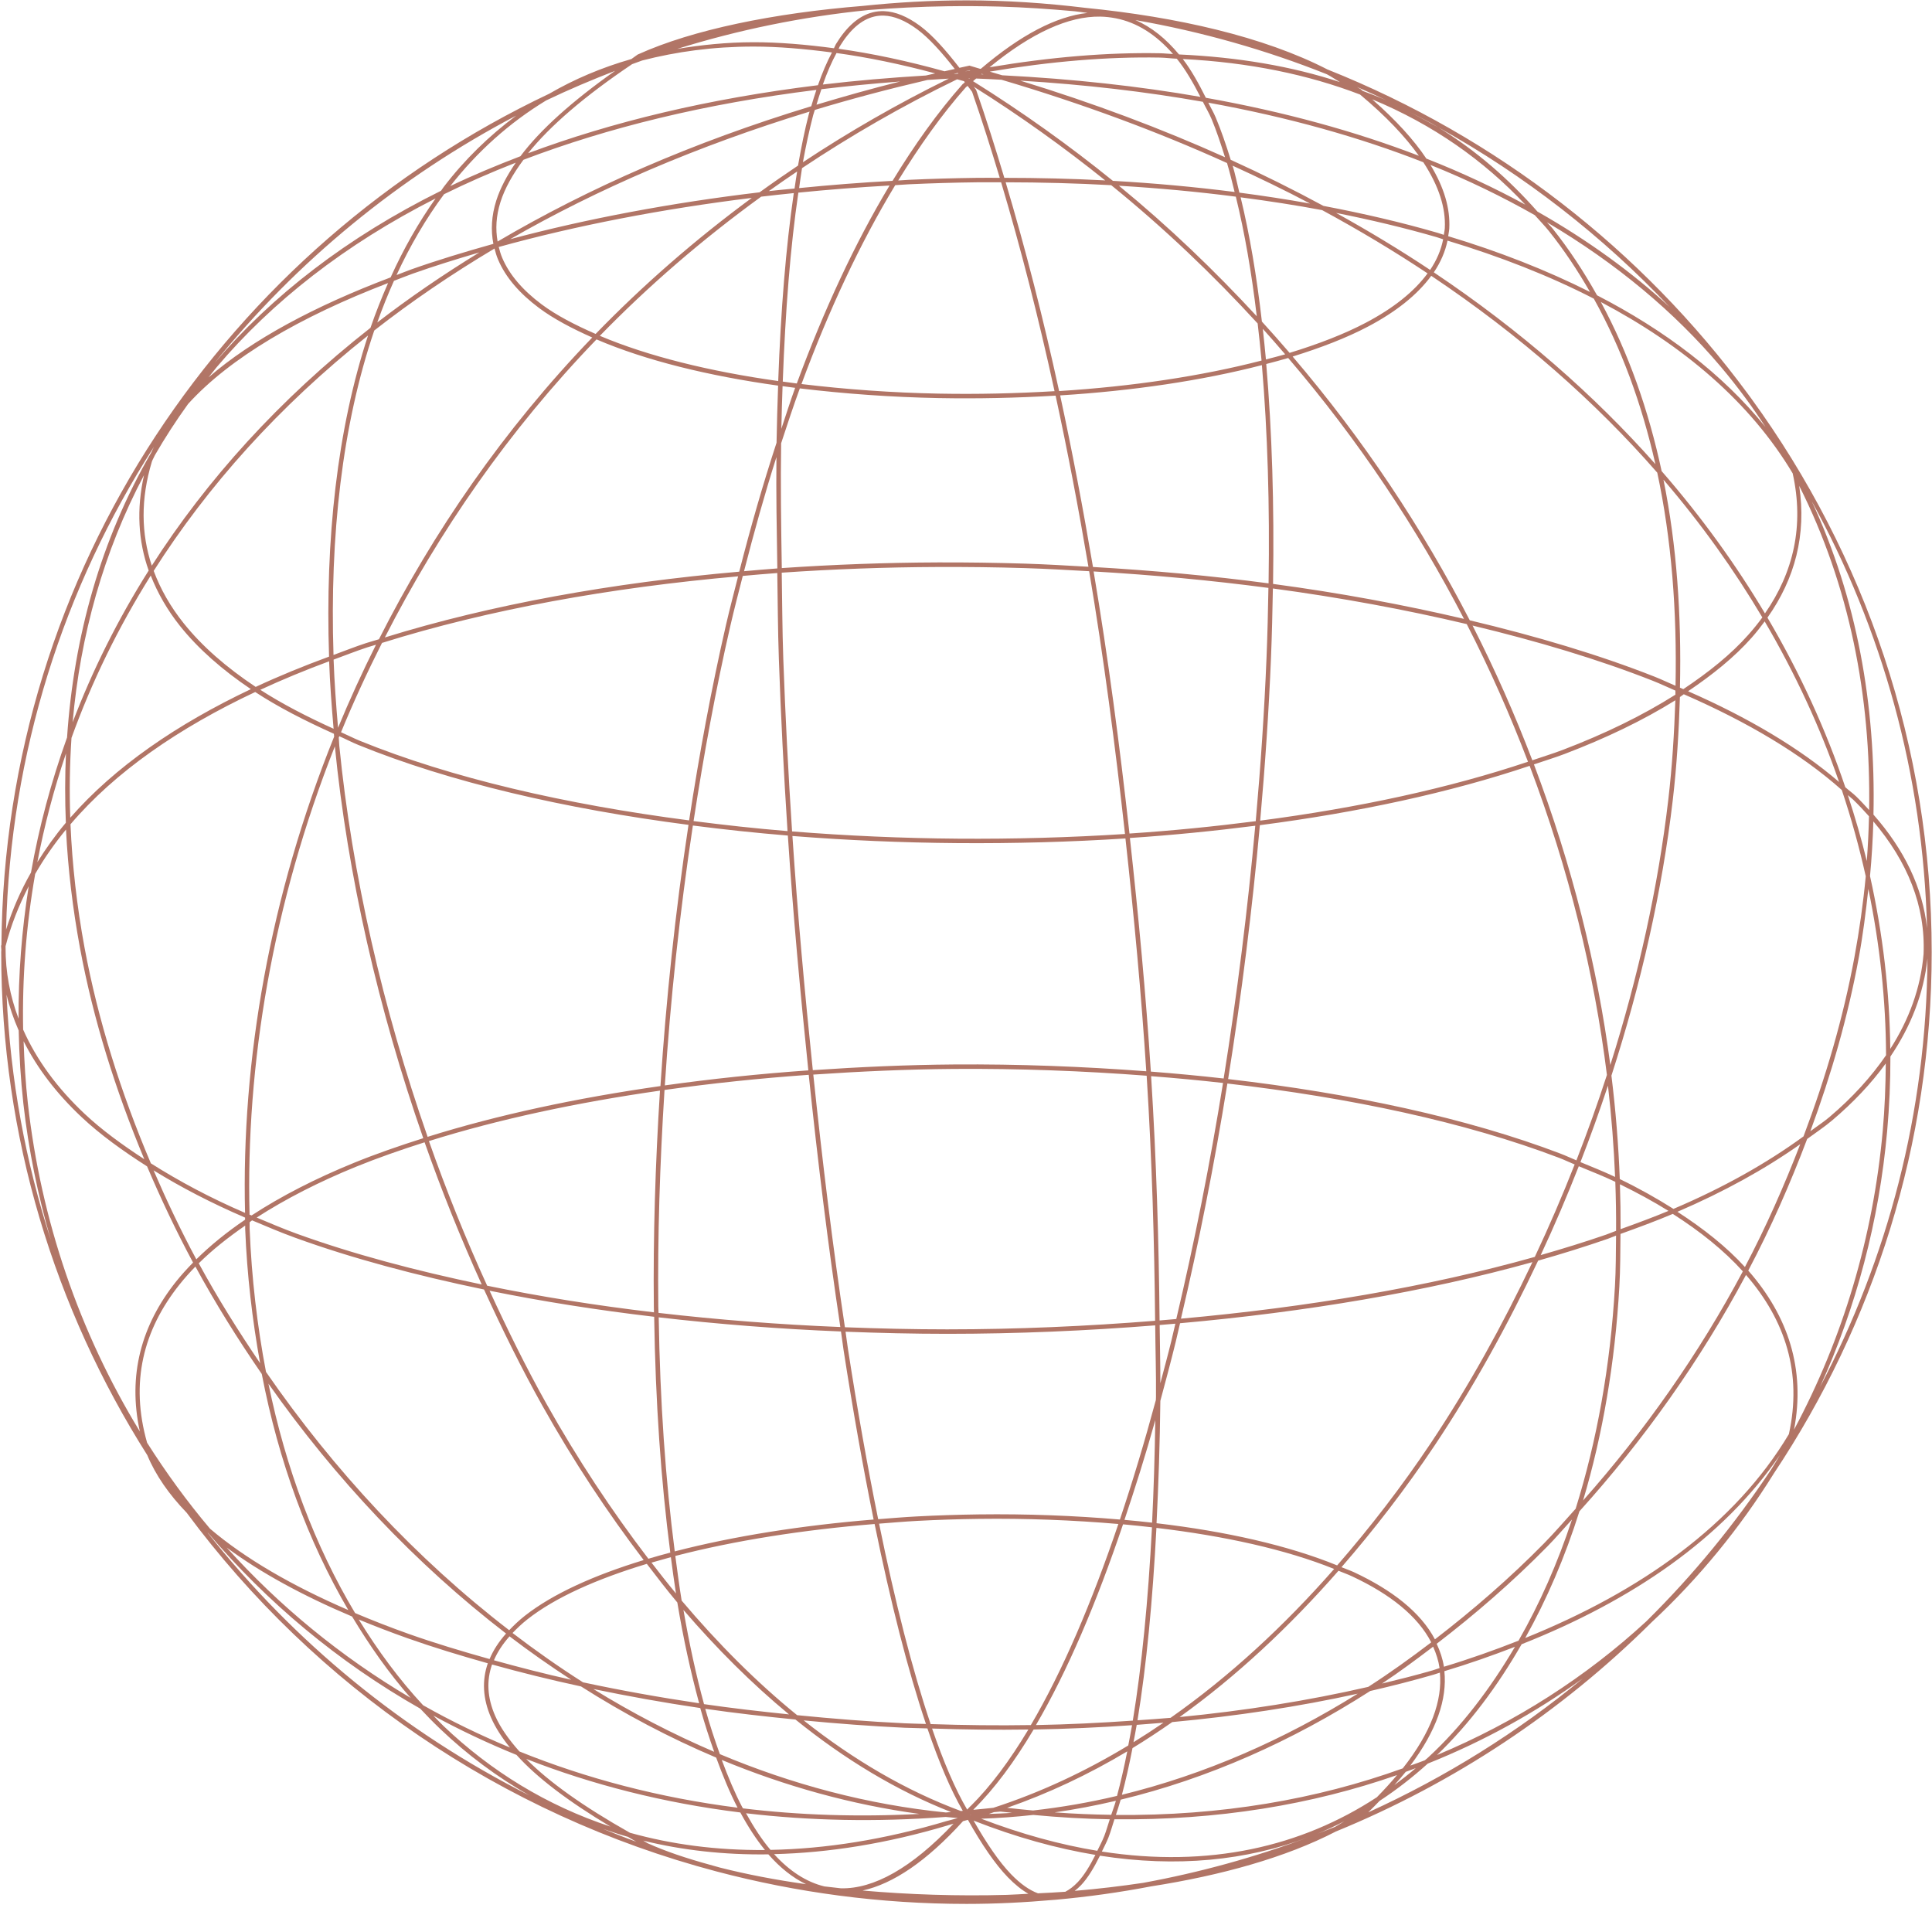 <svg xmlns="http://www.w3.org/2000/svg" xmlns:xlink="http://www.w3.org/1999/xlink" width="500" zoomAndPan="magnify" viewBox="0 0 375 375" height="500" preserveAspectRatio="xMidYMid meet" version="1.0"><defs><clipPath id="7f0a8e4bb6"><path d="M 0 0 L 375 0 L 375 369.75 L 0 369.75 Z M 0 0 " clip-rule="nonzero"/></clipPath></defs><g clip-path="url(#7f0a8e4bb6)"><path fill="#b17566" d="M 187.59 0.07 C 180.793 0.07 174.082 0.453 167.469 1.148 C 150.129 2.551 134.445 5.762 123.855 10.551 L 123.812 10.574 L 123.789 10.574 C 123.324 10.875 123.012 11.156 122.559 11.457 C 116.797 13.105 111.484 15.359 106.629 18.18 C 44.129 47.781 0.84 110.582 0.277 183.383 L 0.211 183.574 L 0.211 183.684 C 0.211 183.91 0.254 184.129 0.258 184.355 C 0.254 184.508 0.234 184.656 0.234 184.809 C 0.234 220.66 10.648 254.113 28.59 282.449 C 30.207 286.336 32.797 290.059 36.238 293.625 C 61.133 327.219 97.238 352.211 139.113 363.258 C 154.582 367.34 170.82 369.547 187.59 369.547 C 193.285 369.547 198.918 369.262 204.488 368.77 C 204.676 368.75 204.867 368.758 205.051 368.727 C 211.254 368.16 217.363 367.305 223.379 366.152 C 236.996 364.027 249.535 360.551 259.277 355.5 C 282.336 346.066 303.078 332.23 320.414 315.043 L 320.566 314.891 C 329.781 306.32 337.723 296.582 344.316 285.977 C 363.664 256.91 374.941 222.16 374.941 184.812 C 374.941 144.754 361.965 107.695 339.973 77.422 L 339.195 76.363 C 318.688 48.547 290.52 26.594 257.742 13.516 C 257.723 13.508 257.699 13.5 257.676 13.492 C 245.312 7.125 228.484 3.289 210.652 1.52 C 203.086 0.602 195.402 0.07 187.59 0.07 Z M 183.809 1.215 C 187.168 1.168 190.562 1.188 193.945 1.277 C 198.863 1.414 203.75 1.746 208.598 2.188 C 209.43 2.277 210.254 2.406 211.082 2.512 C 205.012 3.168 198.098 6.789 190.398 13.34 C 190.348 13.348 190.301 13.352 190.25 13.359 C 189.59 13.176 188.965 12.961 188.305 12.777 L 188.195 12.734 L 188.086 12.754 L 186.23 13.164 C 183.547 9.695 180.969 6.801 178.602 5.039 C 176.113 3.195 173.762 2.238 171.574 2.164 C 170.848 2.141 170.129 2.215 169.438 2.383 C 166.672 3.055 164.289 5.223 162.238 8.586 C 162.105 8.805 162.004 9.133 161.871 9.363 C 156.43 8.641 151.172 8.188 146.227 8.195 C 141 8.203 136.129 8.723 131.441 9.492 C 143.289 5.809 155.621 3.258 168.355 1.973 L 168.508 1.949 C 173.516 1.562 178.609 1.285 183.809 1.215 Z M 171.555 3.031 C 173.523 3.094 175.691 3.957 178.082 5.73 C 180.289 7.371 182.758 10.105 185.32 13.383 C 184.648 13.527 184 13.688 183.332 13.836 C 176.125 11.832 169.273 10.375 162.781 9.469 C 162.852 9.348 162.902 9.156 162.973 9.039 C 164.957 5.789 167.191 3.82 169.652 3.223 C 170.266 3.074 170.898 3.008 171.555 3.031 Z M 213.547 3.223 C 214.582 3.242 215.574 3.359 216.551 3.547 C 220.727 4.355 224.426 6.758 227.68 10.484 C 226.812 10.453 226.012 10.352 225.133 10.336 C 214.98 10.145 203.938 11.066 192.066 13.059 C 200.258 6.344 207.441 3.125 213.547 3.223 Z M 220.375 3.895 C 233.273 6.152 245.711 9.691 257.551 14.418 C 258.453 14.891 259.223 15.434 260.078 15.934 C 250.785 12.871 240.328 11.09 228.848 10.57 C 226.32 7.52 223.504 5.246 220.379 3.895 Z M 137.086 6.918 C 136.359 7.121 135.625 7.316 134.902 7.523 C 135.621 7.316 136.344 7.117 137.086 6.918 Z M 146.25 9.039 C 151.066 9.035 156.191 9.488 161.484 10.184 C 160.508 12.016 159.594 14.133 158.762 16.539 C 137.426 19.156 118.758 23.672 102.504 29.742 C 106.734 24.457 113.457 18.668 122.691 12.453 C 123.344 12.215 124 11.973 124.656 11.738 C 131.27 10.035 138.406 9.043 146.25 9.039 Z M 162.371 10.293 C 168.43 11.129 174.816 12.445 181.52 14.246 L 179.703 14.656 C 172.82 15.074 166.121 15.641 159.715 16.406 C 160.535 14.074 161.418 12.039 162.371 10.293 Z M 225.109 11.176 C 226.254 11.199 227.293 11.348 228.418 11.395 C 230.086 13.453 231.574 16.035 233 18.805 C 221.105 16.73 208.293 15.316 194.531 14.613 C 193.723 14.375 192.922 14.133 192.109 13.902 C 203.969 11.906 214.996 10.992 225.109 11.176 Z M 229.586 11.457 C 242.473 12.109 253.914 14.488 263.988 18.352 C 269.027 22.559 272.754 26.516 275.402 30.238 C 263.086 25.504 249.328 21.707 234.055 18.98 C 232.668 16.203 231.219 13.582 229.582 11.457 Z M 188.199 13.641 C 188.242 13.652 188.285 13.672 188.328 13.684 L 187.312 13.855 C 187.613 13.793 187.895 13.703 188.199 13.641 Z M 119.387 13.75 C 111.031 19.66 104.84 25.203 101.016 30.324 C 96.285 32.137 91.715 34.047 87.402 36.117 C 92.621 29.445 98.82 23.859 106.008 19.496 C 110.371 17.402 114.844 15.512 119.387 13.75 Z M 185.906 14.16 C 185.941 14.203 185.98 14.246 186.016 14.289 C 185.742 14.301 185.488 14.34 185.215 14.355 L 185.172 14.332 Z M 190.555 14.332 L 190.898 14.441 L 190.445 14.418 Z M 187.98 15.176 L 188.219 15.195 C 188.191 15.223 188.16 15.234 188.133 15.262 Z M 189.473 15.242 C 191.129 15.301 192.75 15.395 194.379 15.477 C 210.148 20.145 224.734 25.559 238.164 31.645 C 238.699 33.406 239.156 35.363 239.637 37.262 C 231.879 36.273 223.988 35.551 216.012 35.102 C 207.551 28.25 198.516 21.785 188.867 15.758 L 189.473 15.238 Z M 184.156 15.262 C 174.133 20.184 164.707 25.621 155.844 31.492 C 156.438 28.207 157.109 25.152 157.832 22.371 C 157.934 21.988 158.055 21.707 158.156 21.336 C 165.176 19.211 172.461 17.281 180.008 15.523 C 181.391 15.438 182.754 15.332 184.156 15.262 Z M 185.777 15.391 C 186.234 15.527 186.66 15.621 187.117 15.758 L 187.27 15.977 C 187.141 16.094 187.031 16.176 186.902 16.301 L 186.879 16.301 L 186.859 16.32 C 182.004 21.789 177.488 28.141 173.242 35.102 C 167.148 35.43 161.098 35.91 155.109 36.508 C 155.305 35.219 155.461 33.859 155.672 32.637 C 165.059 26.375 175.074 20.578 185.777 15.391 Z M 198.031 15.652 C 210.668 16.418 222.465 17.809 233.477 19.758 C 234.039 20.902 234.66 21.898 235.184 23.148 C 236.125 25.406 236.961 27.938 237.777 30.52 C 225.488 24.988 212.258 20.008 198.031 15.652 Z M 174.711 15.824 C 169.141 17.207 163.758 18.734 158.48 20.32 C 158.785 19.266 159.109 18.277 159.434 17.316 C 164.391 16.719 169.465 16.215 174.711 15.824 Z M 187.809 16.668 C 188.109 17.094 188.371 17.363 188.672 17.812 L 188.695 17.855 C 190.562 23.211 192.336 28.812 194.055 34.52 C 192.59 34.52 191.129 34.5 189.668 34.52 C 185.227 34.578 180.777 34.703 176.355 34.906 C 175.684 34.938 175.016 35.004 174.344 35.035 C 178.465 28.344 182.809 22.199 187.484 16.926 C 187.594 16.824 187.699 16.77 187.809 16.668 Z M 189.02 16.84 C 198.051 22.516 206.535 28.609 214.52 35.016 C 208.023 34.676 201.484 34.52 194.941 34.52 C 193.191 28.699 191.398 22.992 189.496 17.531 L 189.473 17.488 L 189.453 17.422 C 189.297 17.195 189.172 17.062 189.02 16.84 Z M 263.387 16.883 C 265.309 17.727 267.227 18.57 269.113 19.477 C 267.621 18.809 266.043 18.238 264.488 17.641 L 264.145 17.336 L 264.121 17.316 C 263.895 17.16 263.617 17.035 263.387 16.883 Z M 158.461 17.445 C 158.121 18.477 157.781 19.496 157.465 20.621 C 134.414 27.633 114.16 36.531 96.586 46.879 C 96.152 44.469 96.281 41.922 97.148 39.188 C 97.965 36.617 99.477 33.883 101.602 31.016 C 117.953 24.785 136.824 20.125 158.461 17.445 Z M 266.348 19.281 C 278.129 24.172 288 31.117 296.062 39.727 C 290.102 36.477 283.699 33.477 276.852 30.781 C 274.434 27.145 270.941 23.316 266.348 19.281 Z M 234.535 19.93 C 249.996 22.727 263.875 26.633 276.266 31.492 C 279.305 36.141 280.633 40.398 280.438 44.266 C 280.414 44.715 280.305 45.145 280.242 45.582 C 279.84 45.465 279.461 45.312 279.055 45.195 C 271.934 43.129 264.504 41.41 256.883 39.965 C 251.125 36.852 245.125 33.859 238.879 31.016 C 237.984 28.117 237.035 25.34 235.98 22.828 C 235.539 21.762 235.008 20.922 234.535 19.93 Z M 157.141 21.66 C 157.094 21.84 157.039 21.973 156.992 22.156 C 156.207 25.176 155.527 28.547 154.895 32.141 C 152.363 33.836 149.875 35.562 147.438 37.328 C 130.32 39.363 113.926 42.449 99.027 46.426 C 115.918 36.711 135.277 28.348 157.145 21.66 Z M 273.652 21.766 C 275.531 22.73 277.391 23.727 279.23 24.75 C 295.941 34.062 311.055 45.824 324.051 59.566 C 316.664 52.758 308.113 46.57 298.418 41.066 C 292.891 34.801 286.57 29.258 279.227 24.75 C 277.461 23.664 275.527 22.738 273.652 21.766 Z M 100.195 22.438 C 94.918 26.383 90.176 30.98 86.105 36.312 C 85.934 36.539 85.781 36.793 85.609 37.023 C 67.309 46.086 52.766 57.422 41.672 70.418 C 57.586 50.734 77.484 34.344 100.199 22.438 Z M 100.109 31.578 C 98.363 34.117 97.074 36.578 96.328 38.926 C 95.391 41.887 95.246 44.691 95.766 47.332 C 90.254 48.879 84.887 50.5 79.859 52.281 C 78.859 52.637 77.945 53.023 76.965 53.387 C 79.594 47.699 82.664 42.449 86.191 37.695 C 90.605 35.516 95.246 33.48 100.109 31.578 Z M 277.652 32.012 C 284.93 34.934 291.641 38.207 297.902 41.758 C 298.812 42.793 299.785 43.77 300.645 44.848 C 303.598 48.539 306.223 52.508 308.621 56.672 C 300.156 52.418 290.93 48.805 281.09 45.844 C 281.164 45.332 281.277 44.828 281.305 44.309 C 281.496 40.504 280.328 36.406 277.652 32.012 Z M 239.266 32.164 C 244.426 34.523 249.469 36.961 254.289 39.512 C 249.777 38.699 245.199 38 240.562 37.391 C 240.129 35.648 239.75 33.797 239.266 32.164 Z M 154.723 33.285 C 154.543 34.344 154.391 35.488 154.223 36.594 C 152.559 36.762 150.883 36.902 149.23 37.09 C 151.035 35.801 152.863 34.535 154.723 33.285 Z M 189.668 35.383 C 191.219 35.363 192.766 35.383 194.316 35.383 C 198.148 48.207 201.605 61.789 204.688 75.926 C 197.266 76.367 189.703 76.547 182.191 76.402 C 173.098 76.227 164.141 75.574 155.566 74.543 C 160.852 60.246 166.934 47.215 173.762 35.941 C 174.645 35.898 175.516 35.812 176.398 35.77 C 180.809 35.566 185.238 35.438 189.668 35.383 Z M 195.199 35.383 C 202.051 35.391 208.898 35.566 215.688 35.945 C 226.059 44.359 235.477 53.367 244.109 62.785 C 244.379 65.152 244.648 67.516 244.867 69.984 C 233.234 73 219.746 75.016 205.574 75.906 C 202.496 61.777 199.027 48.211 195.199 35.383 Z M 172.66 36.008 C 165.895 47.27 159.887 60.246 154.656 74.434 C 153.742 74.32 152.836 74.191 151.934 74.066 C 152.441 60.258 153.418 47.859 154.961 37.391 C 160.809 36.809 166.707 36.34 172.66 36.008 Z M 217.18 36.051 C 224.844 36.512 232.422 37.211 239.875 38.172 C 241.582 45.121 242.93 52.895 243.938 61.383 C 235.754 52.531 226.906 44.016 217.18 36.051 Z M 154.074 37.48 C 152.547 47.934 151.551 60.258 151.051 73.961 C 137.758 72.094 125.797 69.148 116.43 65.184 C 125.824 55.527 136.285 46.488 147.746 38.172 C 149.848 37.922 151.957 37.695 154.078 37.48 Z M 240.805 38.301 C 246.152 39.004 251.445 39.809 256.625 40.785 C 263.832 44.688 270.645 48.777 277.09 53.062 C 274.465 56.633 270.422 59.832 265.16 62.613 C 260.922 64.852 255.859 66.793 250.312 68.492 C 248.555 66.449 246.766 64.426 244.934 62.418 C 243.922 53.602 242.562 45.52 240.805 38.301 Z M 145.93 38.406 C 134.852 46.559 124.738 55.406 115.609 64.816 C 111.617 63.074 107.98 61.199 105.125 59.07 C 101.488 56.352 98.871 53.34 97.477 50.035 C 97.188 49.352 96.988 48.648 96.805 47.938 C 111.836 43.781 128.484 40.559 145.93 38.41 Z M 84.551 38.516 C 81.223 43.195 78.316 48.324 75.82 53.84 C 61.168 59.383 48.953 65.891 40.484 73.246 C 41.027 72.578 41.523 71.895 42.082 71.238 C 52.832 58.566 66.902 47.473 84.551 38.516 Z M 259.328 41.324 C 266.008 42.66 272.523 44.199 278.801 46.016 C 279.25 46.145 279.668 46.316 280.117 46.449 C 279.699 48.539 278.855 50.512 277.59 52.391 C 271.809 48.547 265.719 44.863 259.328 41.324 Z M 300.258 43.141 C 313.844 51.172 325.055 60.609 333.973 71.148 C 335.652 73.133 337.246 75.164 338.77 77.223 C 340.145 79.082 341.434 80.969 342.684 82.883 C 334.355 72.578 323.172 64.117 309.984 57.316 C 307.41 52.723 304.551 48.352 301.316 44.309 C 300.988 43.895 300.594 43.547 300.258 43.141 Z M 280.961 46.707 C 291.145 49.781 300.691 53.512 309.359 57.969 C 314.734 67.629 318.68 78.445 321.309 90.082 C 309.465 76.719 295.18 64.176 278.305 52.863 C 279.609 50.926 280.512 48.883 280.961 46.707 Z M 95.984 48.242 C 96.172 48.965 96.379 49.684 96.676 50.383 C 98.148 53.867 100.883 56.98 104.605 59.762 C 107.457 61.891 111.043 63.77 114.957 65.508 C 97.711 83.43 84.051 103.34 73.551 124.078 C 72.719 124.34 71.844 124.566 71.023 124.836 C 68.852 125.547 66.836 126.363 64.734 127.125 C 63.988 104.043 66.426 82.398 72.645 64.148 C 79.812 58.543 87.598 53.234 95.984 48.242 Z M 93.043 48.996 C 86.004 53.309 79.387 57.84 73.227 62.594 C 74.219 59.809 75.297 57.121 76.469 54.508 C 77.703 54.043 78.871 53.555 80.141 53.105 C 84.25 51.648 88.598 50.297 93.043 48.996 Z M 277.805 53.535 C 295.113 65.125 309.684 78.012 321.676 91.746 C 324.445 104.699 325.52 118.652 325.219 133.109 C 323.84 132.527 322.562 131.898 321.137 131.336 C 310.344 127.078 298.203 123.477 285.281 120.402 C 276.113 102.605 264.695 85.359 250.898 69.203 C 256.352 67.512 261.359 65.594 265.57 63.367 C 270.914 60.547 275.078 57.258 277.805 53.535 Z M 75.324 54.941 C 74.09 57.754 72.941 60.629 71.91 63.629 C 54.18 77.535 40.109 93.184 29.461 109.793 C 27.402 103.598 27.277 96.887 29.484 89.586 C 29.629 89.168 29.898 88.766 30.066 88.352 C 32.027 84.961 34.172 81.641 36.508 78.41 C 44.578 69.5 58.156 61.523 75.324 54.941 Z M 310.719 58.617 C 326.773 67.086 339.707 78.074 347.957 91.875 C 350.219 102.074 348.105 111.094 342.578 119.062 C 336.93 109.582 330.266 100.34 322.523 91.445 C 319.973 79.574 316.082 68.516 310.723 58.617 Z M 245.109 63.824 C 246.59 65.457 248.023 67.113 249.453 68.773 C 248.25 69.129 246.965 69.434 245.715 69.766 C 245.535 67.742 245.32 65.785 245.109 63.824 Z M 71.438 65.121 C 65.449 83.312 63.105 104.684 63.871 127.449 C 58.918 129.273 54.156 131.215 49.629 133.328 C 43.949 129.555 39.215 125.434 35.648 120.965 C 33.086 117.762 31.152 114.363 29.832 110.809 C 40.266 94.387 54.055 78.922 71.434 65.121 Z M 115.781 65.879 C 125.328 69.977 137.508 72.965 151.031 74.848 C 150.906 78.461 150.789 82.145 150.727 85.934 C 148.09 93.996 145.68 102.359 143.488 110.961 C 118.91 113.121 95.406 117.312 74.699 123.73 C 85.156 103.254 98.703 83.578 115.785 65.875 Z M 250.035 69.484 C 263.711 85.461 275.035 102.523 284.16 120.125 C 272.398 117.367 259.992 115.066 247.098 113.34 C 247.34 98.137 246.898 83.773 245.777 70.652 C 247.211 70.273 248.664 69.898 250.035 69.488 Z M 244.934 70.871 C 246.043 83.887 246.469 98.145 246.23 113.23 C 235.121 111.762 223.703 110.723 212.148 110.051 C 210.23 98.75 208.121 87.594 205.773 76.746 C 219.871 75.863 233.301 73.879 244.934 70.871 Z M 151.895 74.953 L 154.34 75.277 C 153.395 77.859 152.551 80.574 151.66 83.23 C 151.715 80.402 151.801 77.684 151.895 74.953 Z M 155.246 75.387 C 163.918 76.43 172.977 77.09 182.176 77.266 C 189.762 77.41 197.395 77.238 204.891 76.793 C 207.234 87.613 209.352 98.727 211.266 110.008 C 207.188 109.777 203.113 109.531 199.012 109.402 C 193.363 109.227 187.703 109.145 182.047 109.164 C 171.887 109.203 161.754 109.578 151.746 110.266 C 151.613 101.98 151.492 93.746 151.617 86.039 C 152.797 82.441 153.977 78.852 155.246 75.387 Z M 29.875 86.734 C 29.711 87.086 29.527 87.438 29.379 87.793 C 19.551 104.73 14.336 123.551 13.016 143.141 C 9.906 151.797 7.57 160.551 6.016 169.355 C 4.008 172.879 2.398 176.582 1.176 180.441 C 1.992 146.043 12.387 113.973 29.875 86.734 Z M 150.707 88.723 C 150.625 95.629 150.762 102.98 150.879 110.332 C 148.715 110.484 146.57 110.688 144.418 110.871 C 146.355 103.301 148.426 95.879 150.707 88.723 Z M 27.953 92.223 C 26.469 98.84 26.824 105.023 28.859 110.742 C 22.828 120.293 17.93 130.156 14.098 140.199 C 15.59 123.332 20.086 107.105 27.953 92.223 Z M 322.879 93.109 C 330.273 101.73 336.641 110.684 342.07 119.844 C 341.238 120.984 340.34 122.094 339.367 123.191 C 336 127.004 331.641 130.492 326.727 133.762 L 326.078 133.48 C 326.391 119.414 325.453 105.797 322.879 93.109 Z M 349.223 94.297 C 358.953 113.605 363.168 135.094 362.797 157.23 C 361.977 156.34 361.164 155.441 360.266 154.57 C 359.637 153.961 358.84 153.398 358.172 152.801 C 354.41 141.652 349.387 130.625 343.062 119.883 C 348.387 112.348 350.664 103.793 349.223 94.297 Z M 351.664 97.301 C 365.293 122.043 373.277 150.23 374.035 180.16 C 373.188 172.207 369.559 164.844 363.637 158.117 C 364.109 136.844 360.402 116.105 351.664 97.301 Z M 182.035 110.051 C 187.684 110.031 193.34 110.094 198.977 110.27 C 203.133 110.398 207.273 110.641 211.406 110.871 C 214.238 127.668 216.469 144.801 218.363 161.879 C 207.66 162.566 196.777 162.867 185.902 162.785 C 175.102 162.703 164.32 162.223 153.742 161.379 C 153 150.035 152.422 138.801 152.035 127.859 C 151.836 122.105 151.828 116.719 151.734 111.156 C 161.738 110.469 171.875 110.09 182.035 110.051 Z M 212.27 110.918 C 223.781 111.59 235.133 112.652 246.199 114.113 C 246.125 118.57 246.02 123.07 245.832 127.645 C 245.41 138.008 244.695 148.656 243.738 159.391 C 235.734 160.418 227.559 161.238 219.23 161.789 C 217.34 144.75 215.094 127.684 212.27 110.918 Z M 150.871 111.219 C 150.965 116.781 150.973 122.152 151.176 127.902 C 151.555 138.812 152.121 150.008 152.859 161.316 C 146.68 160.812 140.613 160.137 134.621 159.371 C 136.59 146.512 138.934 133.77 141.773 121.422 C 142.523 118.164 143.359 114.984 144.172 111.785 C 146.402 111.59 148.625 111.379 150.871 111.223 Z M 29.262 111.715 C 30.605 115.141 32.484 118.422 34.945 121.508 C 38.492 125.945 43.145 130.027 48.691 133.762 C 34.34 140.57 22.285 148.828 13.637 158.723 C 13.453 153.512 13.531 148.352 13.875 143.227 C 17.75 132.477 22.871 121.922 29.262 111.715 Z M 143.266 111.867 C 142.48 114.98 141.66 118.059 140.93 121.227 C 138.086 133.594 135.73 146.359 133.758 159.238 C 109.785 156.129 87.598 151.016 69.848 143.789 C 68.562 143.262 67.438 142.668 66.195 142.125 C 68.59 136.289 71.258 130.52 74.148 124.789 C 94.891 118.285 118.531 114.051 143.266 111.867 Z M 247.066 114.223 C 260.176 115.984 272.777 118.32 284.695 121.137 C 289.215 129.949 293.148 138.871 296.582 147.852 C 281.277 152.992 263.582 156.809 244.602 159.285 C 245.555 148.59 246.277 137.988 246.699 127.668 C 246.883 123.121 246.988 118.652 247.066 114.223 Z M 342.527 120.621 C 348.496 130.805 353.312 141.234 356.965 151.781 C 349.289 145.191 339.367 139.309 327.656 134.168 C 332.422 130.957 336.676 127.531 340 123.773 C 340.906 122.746 341.738 121.688 342.527 120.617 Z M 285.816 121.418 C 298.418 124.449 310.266 127.98 320.809 132.141 C 322.34 132.742 323.715 133.414 325.195 134.043 C 325.188 134.309 325.203 134.574 325.195 134.84 C 318.898 138.824 311.59 142.406 303.367 145.539 C 301.473 146.262 299.406 146.895 297.426 147.57 C 294.066 138.781 290.215 130.047 285.82 121.418 Z M 72.984 125.137 C 70.316 130.465 67.852 135.84 65.613 141.258 C 65.23 136.812 64.906 132.391 64.75 128.031 C 66.926 127.242 69.023 126.395 71.273 125.656 C 71.832 125.473 72.422 125.316 72.984 125.137 Z M 63.883 128.355 C 64.047 132.668 64.367 137.055 64.75 141.453 C 59.582 139.105 54.746 136.617 50.527 133.891 C 54.789 131.918 59.238 130.074 63.883 128.355 Z M 49.535 134.32 C 54.031 137.27 59.254 139.926 64.812 142.426 C 64.832 142.617 64.84 142.801 64.855 142.988 C 52.391 173.867 46.828 205.812 47.566 235.422 C 40.824 232.516 34.762 229.273 29.285 225.805 C 23.465 212.09 19.023 198.012 16.402 183.898 C 14.922 175.91 14.023 167.914 13.68 159.996 C 22.363 149.793 34.719 141.293 49.535 134.32 Z M 326.824 134.754 C 339.234 140.16 349.672 146.367 357.492 153.34 C 359.359 158.906 360.891 164.488 362.141 170.09 C 361.645 175.328 360.906 180.59 359.934 185.844 C 357.777 197.52 354.371 209.152 350.059 220.574 C 342.918 225.781 334.52 230.516 324.816 234.645 C 321.59 232.609 318.148 230.664 314.398 228.855 C 314.148 222.254 313.609 215.559 312.777 208.777 C 318.504 191.035 322.625 172.957 324.688 155.266 C 325.473 148.52 325.867 141.879 326.07 135.297 C 326.336 135.121 326.562 134.93 326.824 134.754 Z M 325.184 135.922 C 324.969 142.27 324.578 148.68 323.82 155.176 C 321.84 172.207 317.965 189.617 312.562 206.719 C 310.047 187.562 305.117 167.871 297.734 148.371 C 299.723 147.691 301.801 147.062 303.699 146.34 C 311.738 143.277 318.953 139.805 325.184 135.922 Z M 65.863 142.902 C 67.113 143.453 68.242 144.059 69.535 144.586 C 87.379 151.855 109.617 156.988 133.637 160.105 C 131.078 176.984 129.277 194.047 128.191 210.805 C 111.918 213.125 96.594 216.395 83 220.66 C 74.297 195.707 68.324 169.699 65.859 144.762 C 65.809 144.223 65.805 143.699 65.754 143.16 L 65.859 142.902 Z M 64.996 144.867 C 67.469 169.863 73.441 195.918 82.156 220.922 C 77.496 222.402 72.992 223.961 68.781 225.676 C 61.305 228.719 54.605 232.145 48.832 235.918 L 48.441 235.766 C 47.664 206.676 52.961 175.281 64.996 144.867 Z M 12.805 146.25 C 12.598 150.699 12.598 155.191 12.781 159.695 C 10.715 162.148 8.898 164.699 7.25 167.344 C 8.598 160.273 10.445 153.227 12.805 146.25 Z M 296.902 148.652 C 304.5 168.719 309.469 188.98 311.902 208.645 C 310.098 214.223 308.117 219.738 305.98 225.223 C 304.934 224.797 303.984 224.332 302.91 223.926 C 284.699 216.988 262.348 212.211 238.379 209.445 C 240.98 193.145 243.062 176.551 244.539 160.168 C 263.648 157.688 281.469 153.84 296.902 148.648 Z M 358.668 154.336 C 358.977 154.621 359.363 154.887 359.664 155.176 C 360.766 156.246 361.797 157.34 362.773 158.441 C 362.703 161.328 362.566 164.223 362.344 167.129 C 361.312 162.855 360.059 158.586 358.668 154.336 Z M 363.617 159.434 C 370.234 167.234 373.754 175.828 373.363 185.176 C 372.809 191.762 370.551 197.887 366.902 203.59 C 366.777 192.5 365.465 181.266 362.969 170.047 C 363.301 166.5 363.512 162.961 363.617 159.434 Z M 134.488 160.234 C 140.543 161.008 146.68 161.672 152.922 162.18 C 153.926 177.375 155.332 192.645 156.898 207.758 C 147.406 208.426 138.105 209.406 129.043 210.676 C 130.129 194 131.941 177.027 134.488 160.234 Z M 243.648 160.277 C 242.172 176.59 240.102 193.109 237.512 209.336 C 232.852 208.809 228.141 208.367 223.379 207.996 C 222.43 193.152 220.996 177.938 219.312 162.652 C 227.582 162.102 235.699 161.289 243.648 160.277 Z M 12.812 161.012 C 13.188 168.652 14.109 176.352 15.535 184.051 C 18.094 197.84 22.406 211.59 28.008 225.004 C 23.742 222.215 19.758 219.328 16.422 216.188 C 11.109 211.188 7.098 205.73 4.492 199.848 C 4.297 189.828 5.059 179.715 6.828 169.633 C 8.551 166.633 10.551 163.773 12.812 161.012 Z M 153.809 162.266 C 164.363 163.102 175.129 163.566 185.902 163.648 C 196.805 163.73 207.719 163.434 218.449 162.742 C 220.125 177.973 221.543 193.141 222.492 207.934 C 210.215 207.004 197.688 206.52 185.145 206.613 C 175.961 206.684 166.809 207.102 157.766 207.719 C 156.199 192.641 154.812 177.422 153.809 162.27 Z M 5.574 172.012 C 4.211 180.594 3.555 189.195 3.605 197.73 C 1.945 193.324 1.055 188.688 1.078 183.793 C 1.078 183.762 1.078 183.734 1.078 183.707 C 1.078 183.699 1.078 183.691 1.078 183.684 C 1.078 183.676 1.078 183.668 1.078 183.66 C 2.117 179.594 3.664 175.723 5.574 172.012 Z M 362.645 172.531 C 364.883 183.336 366.043 194.16 366.082 204.82 C 363.18 209.055 359.52 213.066 355.102 216.812 C 353.973 217.773 352.609 218.652 351.383 219.578 C 355.469 208.535 358.684 197.289 360.766 186.016 C 361.594 181.516 362.16 177.023 362.645 172.531 Z M 374.121 186.039 C 373.918 216.004 366.387 244.258 353.266 269.203 C 360.289 253.734 364.742 236.949 366.297 219.539 C 366.723 214.758 366.934 209.938 366.926 205.078 C 370.895 199.211 373.398 192.863 374.121 186.039 Z M 1.273 193.062 C 1.832 195.449 2.645 197.77 3.629 200.023 C 3.727 204.773 4.016 209.508 4.535 214.199 C 5.539 223.203 7.359 232.059 9.875 240.695 C 4.977 225.574 2.016 209.598 1.273 193.062 Z M 4.582 202.098 C 7.234 207.375 11.008 212.289 15.82 216.816 C 19.457 220.238 23.84 223.391 28.547 226.391 C 31.238 232.711 34.18 238.945 37.473 245.062 C 36.305 246.258 35.191 247.48 34.188 248.734 C 27.457 257.164 24.75 266.926 27.145 277.848 C 15.344 258.527 7.922 236.742 5.402 214.113 C 4.957 210.133 4.719 206.121 4.582 202.098 Z M 366.027 206.418 C 365.996 210.793 365.828 215.141 365.441 219.453 C 363.598 240.074 357.691 259.816 348.219 277.5 C 350.48 265.762 347.062 255.414 339.336 246.617 C 343.723 238.312 347.488 229.75 350.77 221.07 C 352.402 219.871 354.148 218.719 355.629 217.461 C 359.711 214 363.199 210.32 366.027 206.418 Z M 185.133 207.477 C 197.707 207.383 210.262 207.859 222.566 208.797 C 223.613 225.367 224.062 241.172 224.207 256.363 C 210.906 257.426 197.379 258.027 183.836 258.027 C 177.203 258.027 170.586 257.871 163.996 257.617 C 161.652 242.023 159.625 225.48 157.859 208.578 C 166.871 207.965 175.98 207.547 185.133 207.477 Z M 156.973 208.625 C 158.734 225.492 160.77 242 163.109 257.574 C 151.133 257.09 139.32 256.16 127.82 254.832 C 127.812 254.406 127.781 254.004 127.777 253.578 C 127.625 240.074 128.07 225.934 128.984 211.562 C 138.086 210.281 147.434 209.293 156.973 208.621 Z M 223.43 208.883 C 228.137 209.25 232.789 209.68 237.391 210.203 C 234.852 225.977 231.777 241.383 228.316 256.02 L 225.074 256.301 C 224.926 241.156 224.469 225.395 223.43 208.883 Z M 238.234 210.309 C 262.164 213.07 284.473 217.82 302.594 224.727 C 303.664 225.133 304.602 225.598 305.641 226.02 C 303.254 232.098 300.68 238.066 297.906 243.961 C 277.258 249.777 253.746 253.742 229.223 255.953 C 232.668 241.363 235.707 226.02 238.234 210.309 Z M 312.105 210.719 C 312.793 216.703 313.254 222.605 313.488 228.441 C 311.359 227.434 309.043 226.504 306.766 225.566 C 308.68 220.656 310.453 215.711 312.105 210.719 Z M 128.102 211.691 C 127.191 226.02 126.762 240.109 126.91 253.574 C 126.914 253.965 126.926 254.332 126.934 254.723 C 115.742 253.402 104.91 251.68 94.559 249.555 C 90.398 240.43 86.621 231.059 83.254 221.484 C 96.734 217.254 111.945 214.004 128.102 211.691 Z M 82.414 221.719 C 85.719 231.125 89.43 240.344 93.5 249.316 C 80.633 246.633 68.484 243.406 57.602 239.465 C 54.891 238.48 52.383 237.391 49.82 236.328 C 55.422 232.719 61.852 229.418 69.078 226.473 C 73.273 224.766 77.762 223.199 82.414 221.719 Z M 349.426 222.086 C 346.305 230.18 342.777 238.164 338.688 245.926 C 335.145 242.043 330.68 238.5 325.59 235.207 C 334.629 231.324 342.582 226.926 349.426 222.086 Z M 306.441 226.367 C 308.848 227.359 311.297 228.324 313.531 229.391 C 313.645 232.59 313.703 235.762 313.68 238.902 L 311.758 239.637 C 307.676 241.047 303.406 242.363 299.051 243.613 C 301.699 237.949 304.152 232.199 306.441 226.367 Z M 29.809 227.168 C 35.172 230.477 41.066 233.543 47.57 236.332 C 47.574 236.465 47.566 236.605 47.57 236.742 C 44.012 239.16 40.852 241.719 38.105 244.434 C 35.066 238.781 32.328 233 29.809 227.168 Z M 314.426 229.867 C 317.77 231.504 320.93 233.219 323.848 235.035 C 320.875 236.277 317.727 237.434 314.555 238.578 C 314.57 235.695 314.523 232.797 314.426 229.867 Z M 324.691 235.617 C 330.035 239.031 334.66 242.742 338.285 246.77 C 329.785 262.738 319.25 277.742 307.273 291.246 C 311.082 278.48 313.477 264.5 314.316 249.707 C 314.508 246.363 314.5 242.93 314.535 239.508 C 318.008 238.258 321.449 236.988 324.691 235.617 Z M 48.93 236.871 C 51.688 238.023 54.41 239.203 57.34 240.262 C 68.438 244.285 80.824 247.574 93.949 250.293 C 97.488 258.035 101.227 265.625 105.293 272.875 C 111.297 283.578 117.902 293.578 124.938 302.809 C 115.348 305.738 107.324 309.336 101.855 313.637 C 100.723 314.527 99.742 315.473 98.832 316.422 C 80.734 302.504 64.77 285.32 51.629 266.285 C 49.926 257.363 48.836 248.066 48.453 238.492 C 48.438 238.078 48.469 237.652 48.453 237.238 C 48.625 237.121 48.754 236.984 48.93 236.871 Z M 47.59 237.887 C 47.598 238.102 47.582 238.32 47.59 238.535 C 47.949 247.5 48.973 256.191 50.488 264.598 C 46.219 258.293 42.188 251.863 38.578 245.211 C 41.168 242.633 44.242 240.207 47.59 237.887 Z M 313.676 239.832 C 313.641 243.129 313.645 246.441 313.461 249.664 C 312.582 265.129 309.957 279.656 305.832 292.844 C 303.797 295.098 301.816 297.406 299.695 299.566 C 293.043 306.328 285.914 312.5 278.516 318.195 C 275.75 312.945 270.211 308.629 262.805 305.164 C 262.051 304.812 261.172 304.523 260.383 304.191 C 266.789 296.816 272.859 288.941 278.473 280.547 C 285.98 269.312 292.637 257.215 298.551 244.691 C 303.199 243.375 307.715 241.957 312.059 240.457 C 312.621 240.262 313.121 240.027 313.68 239.828 Z M 297.445 244.977 C 291.625 257.227 285.09 269.07 277.738 280.07 C 272.094 288.52 265.984 296.441 259.539 303.844 C 249.992 299.941 237.883 297.23 224.484 295.656 C 224.863 288.098 225.129 280.23 225.223 271.902 C 226.238 268.141 227.246 264.371 228.203 260.469 C 228.492 259.281 228.762 258.039 229.047 256.84 C 253.434 254.656 276.828 250.73 297.449 244.977 Z M 37.93 245.84 C 41.82 252.992 46.16 259.945 50.812 266.695 C 54.078 283.66 59.777 299.145 67.605 312.512 C 56.699 307.805 47.551 302.496 40.762 296.715 C 36.289 291.418 32.234 285.84 28.551 280.031 C 25.223 268.359 27.793 258.152 34.883 249.277 C 35.816 248.105 36.84 246.965 37.93 245.84 Z M 338.898 247.461 C 346.562 256.305 349.828 266.547 347.219 278.367 C 336.711 295.949 318.516 308.871 296.043 317.938 C 300.23 310.449 303.77 302.234 306.566 293.344 C 319.094 279.477 330.078 263.996 338.898 247.461 Z M 95.027 250.527 C 105.254 252.609 115.941 254.289 126.973 255.586 C 127.223 272.02 128.293 287.438 130.105 301.359 C 128.66 301.742 127.23 302.137 125.848 302.551 C 118.758 293.281 112.098 283.227 106.051 272.445 C 102.105 265.41 98.48 258.031 95.027 250.531 Z M 127.855 255.695 C 139.387 257.027 151.234 257.957 163.234 258.438 C 163.41 259.602 163.555 260.875 163.734 262.027 C 165.543 273.711 167.496 284.703 169.57 294.941 C 155.715 296.07 142.461 298.148 130.969 301.125 C 129.176 287.312 128.109 271.996 127.855 255.695 Z M 228.137 256.926 C 227.871 258.031 227.625 259.18 227.355 260.277 C 226.672 263.078 225.938 265.754 225.219 268.488 C 225.238 264.844 225.121 260.949 225.09 257.184 Z M 224.223 257.25 C 224.262 261.879 224.418 266.723 224.375 271.168 C 224.371 271.375 224.355 271.547 224.352 271.75 C 222.16 279.871 219.832 287.609 217.371 294.941 C 208.508 294.18 199.277 293.824 189.969 293.945 C 185.977 294 181.973 294.125 177.996 294.336 C 175.461 294.469 172.961 294.68 170.453 294.875 C 168.375 284.625 166.41 273.602 164.598 261.898 C 164.426 260.801 164.289 259.59 164.121 258.484 C 170.676 258.734 177.254 258.895 183.852 258.895 C 197.391 258.895 210.922 258.309 224.223 257.25 Z M 52.105 268.574 C 65.043 286.965 80.641 303.539 98.227 317.07 C 96.828 318.645 95.75 320.289 95.027 322.02 C 89.605 320.5 84.324 318.91 79.379 317.16 C 75.734 315.867 72.262 314.504 68.922 313.094 C 61.164 300.137 55.492 285.082 52.105 268.574 Z M 224.246 275.641 C 224.133 282.523 223.938 289.215 223.617 295.547 C 221.848 295.344 220.066 295.168 218.258 295.008 C 220.332 288.805 222.359 282.41 224.246 275.641 Z M 345.531 282.34 C 344.957 283.324 344.359 284.293 343.762 285.258 C 336.727 295.848 328.656 305.707 319.621 314.629 L 319.488 314.758 C 307.895 325.434 294.281 334.234 278.926 340.648 C 285.227 334.609 290.652 327.305 295.348 319.145 C 316.855 310.637 334.484 298.57 345.535 282.34 Z M 189.992 294.812 C 199.191 294.691 208.312 295.055 217.074 295.805 C 211.91 311.07 206.215 324.43 200.086 334.836 C 193.602 334.941 187.109 334.863 180.637 334.645 C 177.113 324.227 173.742 310.98 170.629 295.742 C 173.098 295.551 175.551 295.336 178.043 295.203 C 182.008 294.992 186.012 294.863 189.992 294.812 Z M 305.121 294.941 C 302.32 303.441 298.84 311.301 294.746 318.453 C 290.078 320.293 285.27 322 280.266 323.512 C 280.023 321.957 279.52 320.48 278.859 319.059 C 286.367 313.301 293.586 307.043 300.32 300.191 C 301.98 298.508 303.512 296.688 305.121 294.941 Z M 169.762 295.805 C 172.852 310.957 176.203 324.168 179.727 334.621 C 178.367 334.574 177 334.555 175.641 334.492 C 168.602 334.164 161.629 333.598 154.723 332.914 C 146.859 326.531 139.379 319.035 132.309 310.676 C 131.852 307.895 131.469 304.941 131.078 302.008 C 142.562 299.027 155.863 296.938 169.762 295.809 Z M 217.98 295.871 C 219.875 296.039 221.742 296.242 223.598 296.453 C 222.859 310.68 221.621 323.383 219.879 333.973 C 213.648 334.406 207.383 334.719 201.078 334.836 C 207.195 324.367 212.859 311.055 217.98 295.871 Z M 224.461 296.562 C 237.66 298.125 249.574 300.746 258.957 304.535 C 249.18 315.672 238.555 325.469 227.207 333.43 C 225.078 333.625 222.93 333.75 220.789 333.906 C 222.516 323.328 223.734 310.684 224.461 296.562 Z M 40.285 297.469 L 40.414 297.578 C 51.766 310.941 65.551 322.543 81.562 331.641 C 82.836 333.004 84.133 334.336 85.477 335.617 C 90.723 340.621 96.5 344.926 102.766 348.496 C 78.312 336.16 57.012 318.672 40.285 297.469 Z M 44.004 300.387 C 50.602 305.27 58.816 309.742 68.34 313.766 C 71.754 319.438 75.488 324.777 79.707 329.562 C 66.086 321.52 54.137 311.641 44.004 300.387 Z M 130.215 302.246 C 130.531 304.621 130.848 307.016 131.207 309.293 C 129.594 307.352 128.023 305.336 126.453 303.305 Z M 125.547 303.543 C 127.504 306.086 129.441 308.637 131.469 311.043 C 132.641 318.121 134.086 324.617 135.703 330.602 C 127.98 329.453 120.43 328.098 113.164 326.539 C 108.484 323.562 103.926 320.352 99.484 316.965 C 100.352 316.059 101.289 315.164 102.379 314.305 C 107.773 310.062 115.855 306.469 125.547 303.543 Z M 259.797 304.883 C 260.664 305.246 261.617 305.578 262.434 305.965 C 269.82 309.418 275.184 313.688 277.801 318.777 C 273.809 321.82 269.75 324.738 265.57 327.422 C 253.875 330.109 241.574 332.059 228.961 333.281 C 239.98 325.387 250.285 315.746 259.801 304.883 Z M 132.656 312.488 C 139.145 320.039 145.988 326.844 153.145 332.762 C 147.578 332.191 142.062 331.562 136.652 330.773 C 135.125 325.18 133.793 319.082 132.656 312.488 Z M 69.633 314.348 C 72.672 315.602 75.828 316.82 79.102 317.98 C 84.027 319.727 89.285 321.324 94.684 322.844 C 93.543 326.133 93.68 329.691 95.332 333.434 C 96.16 335.309 97.383 337.227 98.984 339.203 C 93.129 336.754 87.488 334.027 82.125 330.988 C 77.488 326.004 73.348 320.383 69.633 314.348 Z M 98.898 317.613 C 102.793 320.582 106.793 323.383 110.871 326.039 C 105.699 324.891 100.727 323.605 95.871 322.258 C 96.555 320.652 97.578 319.102 98.898 317.613 Z M 278.168 319.621 C 278.766 320.957 279.207 322.328 279.422 323.77 C 278.953 323.91 278.512 324.09 278.039 324.227 C 274.848 325.152 271.555 325.977 268.25 326.777 C 271.633 324.535 274.91 322.098 278.168 319.621 Z M 294.055 319.645 C 289.23 327.832 283.68 335.145 277.219 341.105 L 276.57 341.668 C 275.641 342.035 274.68 342.352 273.738 342.703 C 278.863 335.875 280.91 329.777 280.352 324.375 C 285.07 322.957 289.625 321.355 294.055 319.645 Z M 95.504 323.078 C 101.066 324.625 106.805 326.051 112.773 327.336 C 121.184 332.68 129.949 337.32 139.008 341.148 C 140.301 344.68 141.66 347.984 143.16 350.871 C 127.945 348.938 113.809 345.199 100.82 339.957 C 98.691 337.574 97.098 335.277 96.133 333.086 C 94.547 329.496 94.422 326.176 95.504 323.078 Z M 279.484 324.656 C 279.977 330.012 277.844 336.184 272.27 343.242 C 255.566 349.262 236.934 352.484 216.598 352.277 C 216.906 351.293 217.234 350.379 217.527 349.316 C 234.551 345.215 250.836 337.922 265.957 328.223 C 270.141 327.258 274.262 326.211 278.277 325.047 C 278.688 324.926 279.074 324.777 279.488 324.656 Z M 307.172 325.824 C 294.617 336.176 280.648 344.918 265.609 351.758 L 265.633 351.715 C 266.406 350.98 267.062 350.273 267.773 349.555 C 271.055 347.406 274.172 344.984 277.129 342.312 C 288.039 337.957 298.066 332.387 307.168 325.824 Z M 115.172 327.836 C 121.898 329.234 128.812 330.484 135.918 331.531 C 136.754 334.543 137.668 337.336 138.621 340.023 C 130.559 336.57 122.719 332.5 115.172 327.836 Z M 263.535 328.742 C 249.172 337.699 233.801 344.445 217.762 348.367 C 218.496 345.602 219.188 342.559 219.816 339.309 C 222.422 337.723 224.992 336.027 227.531 334.254 C 239.914 333.109 251.992 331.285 263.535 328.742 Z M 136.891 331.68 C 142.629 332.512 148.488 333.172 154.395 333.758 C 163.949 341.48 174.051 347.59 184.59 351.715 L 183.594 351.801 C 168.453 350.285 153.742 346.367 139.723 340.477 C 138.723 337.715 137.766 334.809 136.891 331.68 Z M 84.113 333 C 89.273 335.805 94.66 338.355 100.258 340.629 C 104.191 345.016 110.352 349.68 118.5 354.547 C 106.141 350.461 95.285 343.793 86.059 334.988 C 85.391 334.348 84.766 333.66 84.113 333 Z M 155.996 333.93 C 162.473 334.547 169.008 335.051 175.598 335.355 L 180.008 335.484 C 182.238 342 184.527 347.434 186.879 351.477 C 186.758 351.488 186.633 351.512 186.512 351.52 C 175.879 347.578 165.664 341.594 155.996 333.93 Z M 225.824 334.383 C 223.906 335.699 221.969 336.957 220.012 338.164 C 220.219 337.055 220.441 335.953 220.637 334.793 Z M 219.73 334.859 C 219.5 336.211 219.238 337.512 218.996 338.793 C 210.594 343.883 201.844 347.965 192.801 350.895 C 191.496 351.047 190.207 351.152 188.91 351.281 L 188.996 351.195 C 189.008 351.184 189.008 351.164 189.02 351.152 C 193.039 347.176 196.914 341.941 200.625 335.699 C 207.031 335.59 213.395 335.297 219.73 334.859 Z M 180.914 335.508 C 187.137 335.711 193.379 335.793 199.609 335.699 C 196 341.723 192.262 346.746 188.391 350.57 L 188.371 350.59 L 188.348 350.59 C 188.133 350.844 187.934 350.992 187.723 351.238 C 185.414 347.312 183.129 341.953 180.914 335.508 Z M 218.801 339.938 C 218.188 343.043 217.523 345.941 216.812 348.582 C 211.449 349.855 206.008 350.801 200.516 351.414 C 198.844 351.254 197.172 351.098 195.48 350.895 C 203.504 348.098 211.293 344.43 218.801 339.938 Z M 102.141 341.406 C 114.926 346.41 128.809 349.957 143.699 351.801 C 145.191 354.559 146.777 357.012 148.477 359.086 C 139.125 359.164 130.383 358.012 122.262 355.734 C 113.32 350.691 106.531 345.875 102.141 341.406 Z M 140.09 341.602 C 152.418 346.707 165.258 350.289 178.473 352.082 C 166.539 352.707 155.102 352.324 144.219 351.004 C 144.16 350.898 144.098 350.824 144.043 350.723 C 142.625 348.012 141.328 344.914 140.09 341.602 Z M 274.793 343.199 C 273.445 344.348 272.059 345.441 270.645 346.484 C 271.406 345.621 272.18 344.754 272.848 343.914 Z M 271.164 344.539 C 269.996 345.938 268.688 347.375 267.25 348.84 C 252.551 358.469 234.652 362.598 213.871 359.387 C 214.297 358.48 214.746 357.691 215.148 356.664 C 215.562 355.602 215.926 354.309 216.312 353.121 C 236.285 353.348 254.652 350.305 271.164 344.539 Z M 216.594 349.531 C 216.316 350.531 215.98 351.332 215.688 352.254 C 212.074 352.203 208.426 352.055 204.707 351.781 C 208.711 351.211 212.664 350.453 216.594 349.531 Z M 194.117 351.629 L 194.227 351.629 L 196.43 351.867 C 194.938 351.988 193.438 352.016 191.934 352.082 C 192.27 351.977 192.594 351.844 192.93 351.738 C 193.328 351.691 193.719 351.68 194.117 351.629 Z M 144.801 351.953 C 157.059 353.398 169.988 353.688 183.551 352.668 C 184.332 352.746 185.121 352.816 185.906 352.883 C 185.211 353.059 184.531 353.281 183.832 353.445 L 183.809 353.445 C 171.625 357.09 160.215 358.863 149.555 359.062 C 147.871 357.082 146.301 354.652 144.801 351.953 Z M 188.5 352.191 C 188.453 352.203 188.414 352.223 188.371 352.234 L 188.305 352.211 Z M 200.559 352.277 C 205.602 352.758 210.551 353.039 215.406 353.121 C 215.051 354.191 214.723 355.379 214.348 356.34 C 213.918 357.438 213.441 358.285 212.984 359.238 C 205.805 358.059 198.285 356.012 190.445 353.012 C 193.836 352.898 197.207 352.648 200.559 352.277 Z M 187.871 353.227 C 190.582 358.062 193.16 361.824 195.609 364.359 C 196.973 365.77 198.309 366.836 199.609 367.578 C 198.203 367.641 196.801 367.758 195.395 367.793 C 185.898 368.059 176.43 367.742 167.426 366.953 C 173.359 365.641 179.855 361.277 186.922 353.488 Z M 188.973 353.379 C 197.207 356.613 205.082 358.785 212.617 360.035 C 211.535 362.176 210.406 364.043 209.203 365.309 C 208.41 366.145 207.613 366.746 206.781 367.188 C 205.016 367.324 203.242 367.398 201.465 367.492 C 199.836 366.891 198.094 365.699 196.234 363.773 C 193.969 361.43 191.527 357.859 188.973 353.379 Z M 260.941 353.508 C 260.305 353.871 259.746 354.266 259.082 354.613 L 255.754 355.906 C 257.52 355.184 259.25 354.371 260.941 353.508 Z M 185.082 353.984 C 176.902 362.617 169.582 366.66 163.234 366.52 C 162.148 366.402 161.082 366.285 160.016 366.152 C 156.488 365.301 153.223 363.156 150.246 359.887 C 160.789 359.629 172.043 357.867 184.023 354.289 L 184.066 354.266 Z M 117.051 354.98 C 118.645 355.531 120.242 356.07 121.891 356.535 C 122.457 356.855 122.922 357.164 123.512 357.484 C 121.328 356.699 119.195 355.844 117.047 354.98 Z M 253.852 356.645 C 243.598 360.488 232.914 363.438 221.887 365.461 C 217.539 366.109 213.105 366.637 208.598 367.016 C 209.016 366.684 209.43 366.336 209.828 365.914 C 211.156 364.516 212.359 362.488 213.504 360.188 C 228.43 362.523 241.938 361.137 253.852 356.645 Z M 124.848 357.27 C 132.438 359.129 140.543 360.051 149.141 359.93 C 151.398 362.512 153.84 364.453 156.445 365.719 C 150.48 364.879 144.863 363.797 139.762 362.5 C 139.086 362.324 138.426 362.121 137.75 361.938 C 133.27 360.711 129.164 359.336 125.691 357.766 C 125.684 357.762 125.68 357.75 125.672 357.746 C 125.363 357.582 125.152 357.434 124.848 357.27 Z M 124.848 357.27 " fill-opacity="1" fill-rule="evenodd"/></g></svg>
